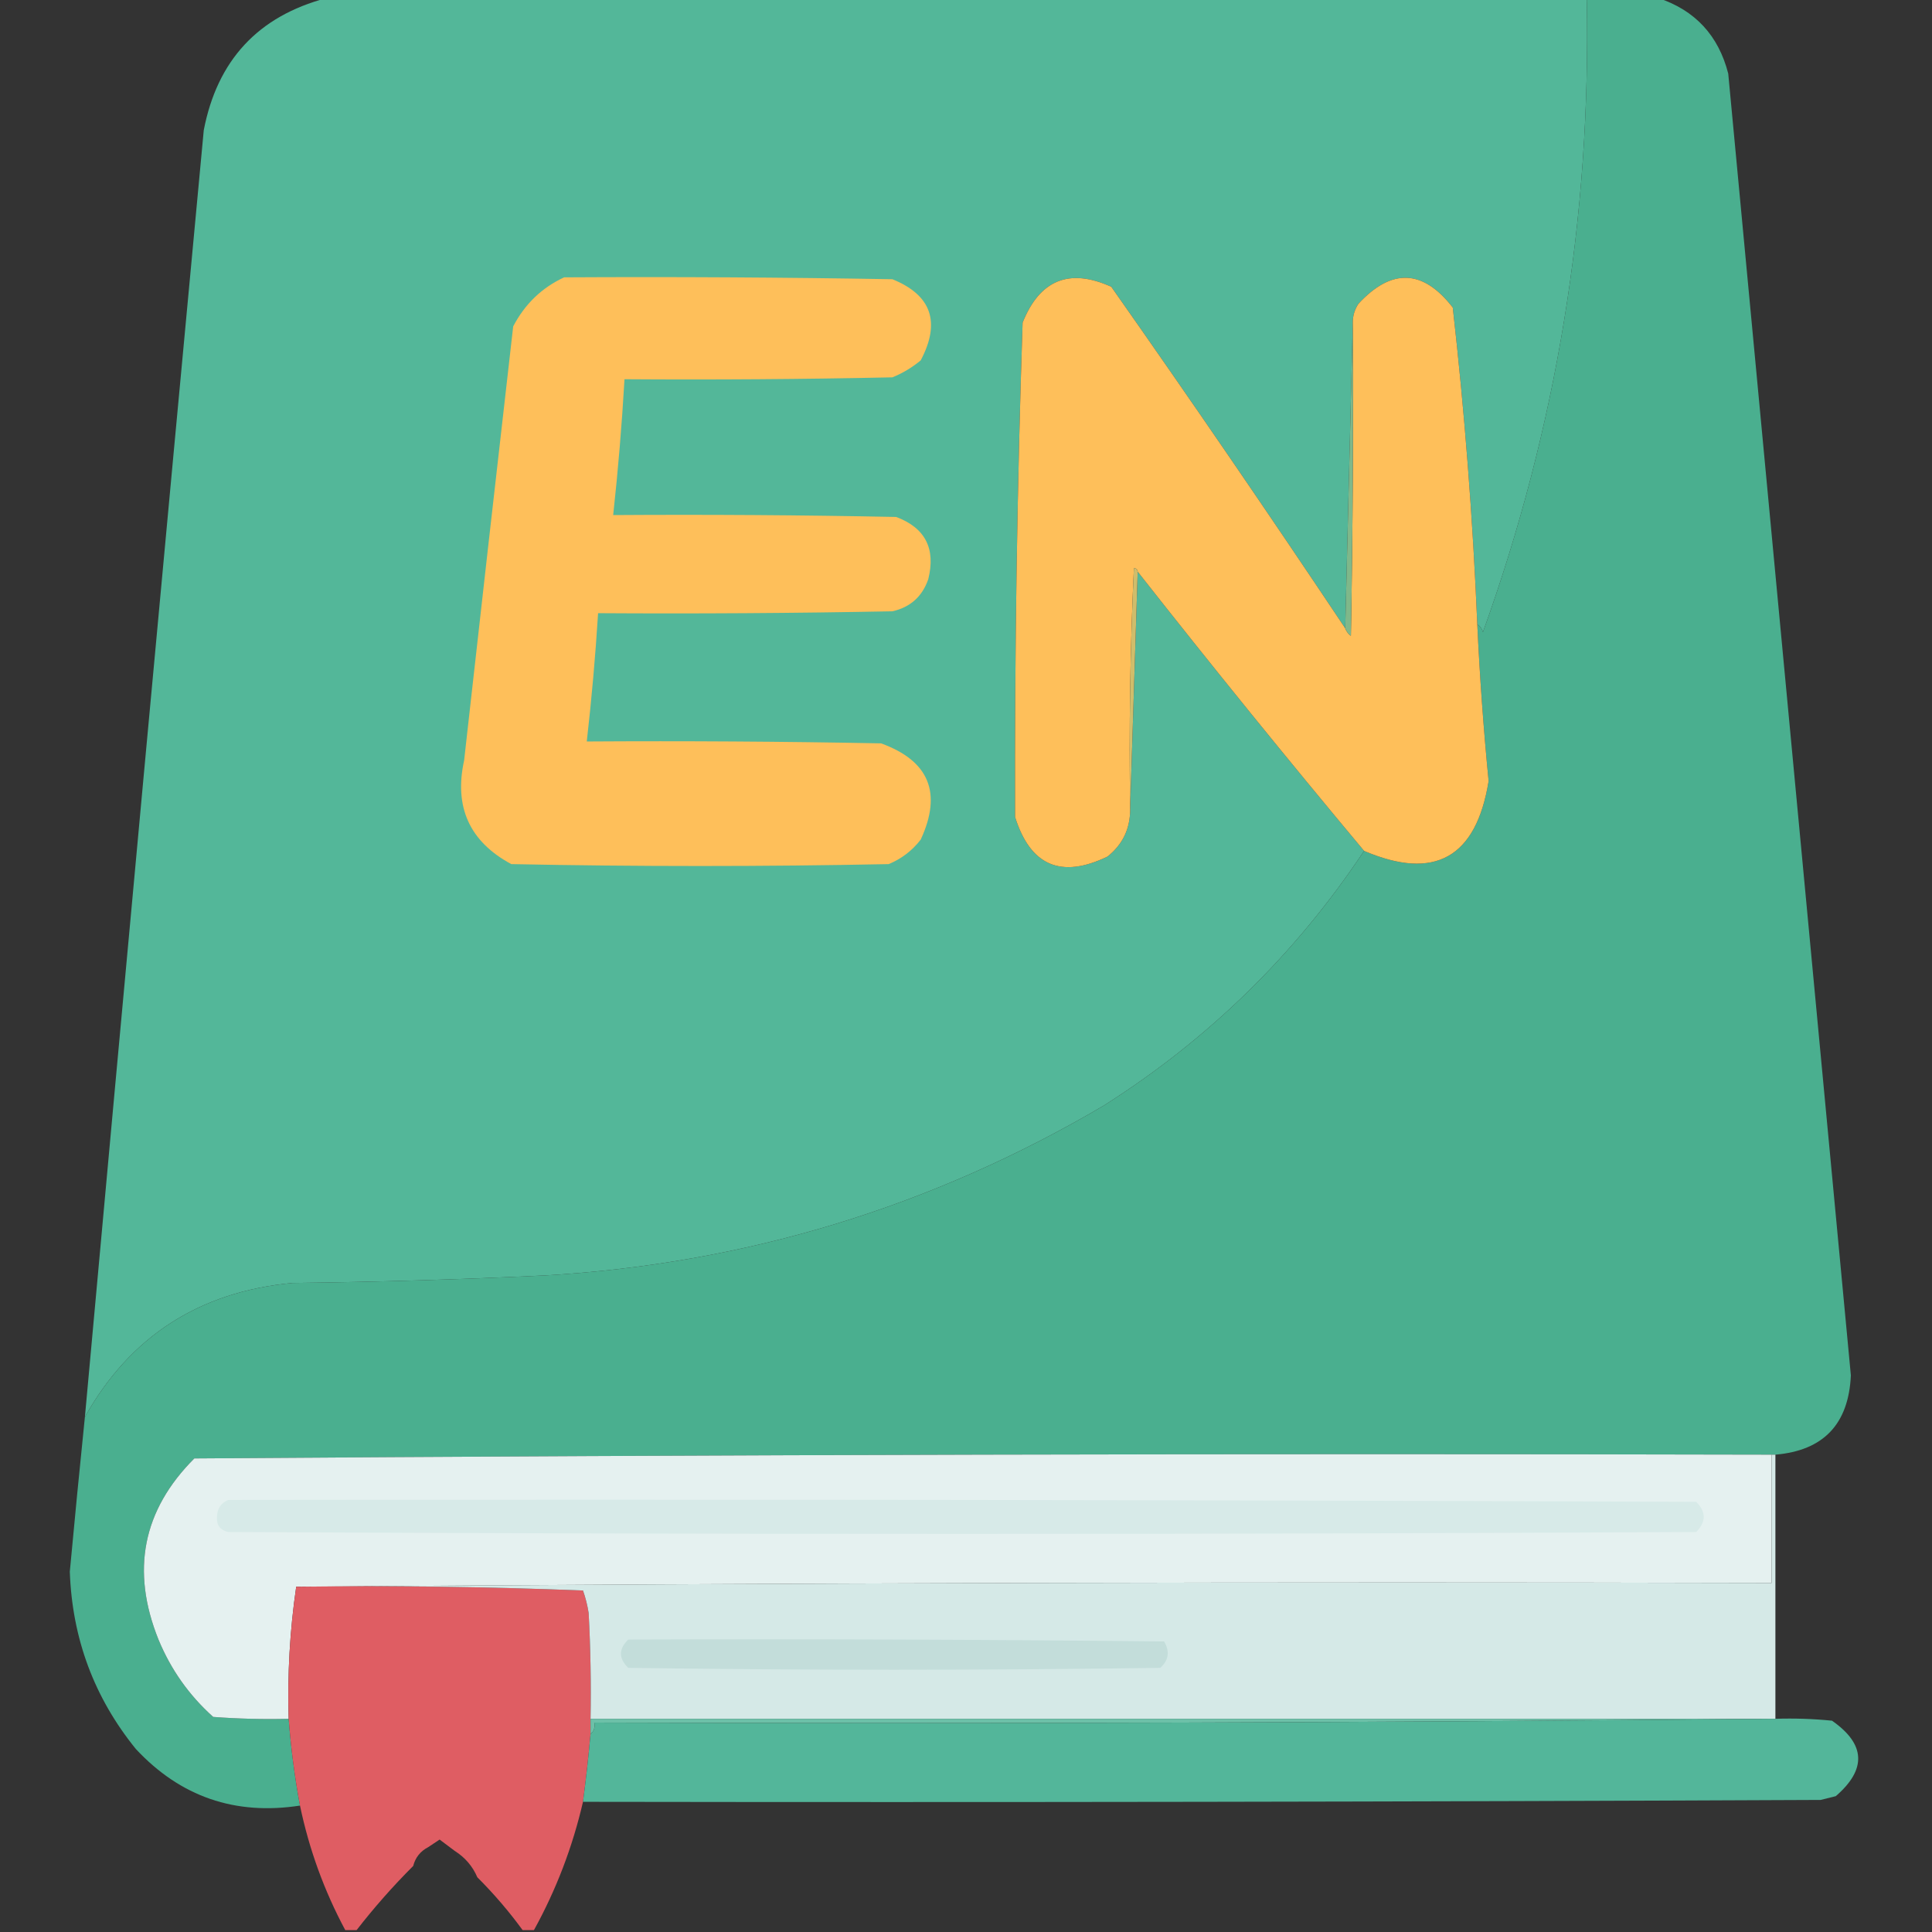 <?xml version="1.0" encoding="UTF-8"?>
<!DOCTYPE svg PUBLIC "-//W3C//DTD SVG 1.1//EN" "http://www.w3.org/Graphics/SVG/1.1/DTD/svg11.dtd">
<svg xmlns="http://www.w3.org/2000/svg" version="1.1" width="512px" height="512px" style="shape-rendering:geometricPrecision; text-rendering:geometricPrecision; image-rendering:optimizeQuality; fill-rule:evenodd; clip-rule:evenodd" xmlns:xlink="http://www.w3.org/1999/xlink">
<rect width="100%" height="100%" fill="#333333" stroke="none"/>
<g><path style="opacity:0.998" fill="#53b799" d="M 86.5,-0.5 C 197.833,-0.5 309.167,-0.5 420.5,-0.5C 421.704,57.244 412.537,113.244 393,167.5C 392.722,166.584 392.222,165.918 391.5,165.5C 390.319,137.409 388.153,109.409 385,81.5C 377.119,71.33 368.786,70.997 360,80.5C 358.991,82.025 358.491,83.692 358.5,85.5C 357.833,112.5 357.167,139.5 356.5,166.5C 336.227,136.139 315.56,105.972 294.5,76C 283.389,70.971 275.555,74.137 271,85.5C 269.546,129.159 268.879,172.826 269,216.5C 273.048,229.438 281.214,232.938 293.5,227C 297.51,223.805 299.51,219.638 299.5,214.5C 300.167,193.5 300.833,172.5 301.5,151.5C 321.121,176.456 341.121,201.123 361.5,225.5C 343.308,252.858 320.308,275.358 292.5,293C 246.878,319.871 197.545,334.871 144.5,338C 122.18,339.069 99.847,339.736 77.5,340C 52.806,342.327 34.473,354.16 22.5,375.5C 32.849,261.826 43.349,148.159 54,34.5C 57.575,15.97 68.408,4.303 86.5,-0.5 Z"/></g>
<g><path style="opacity:1" fill="#4aaf8f" d="M 420.5,-0.5 C 426.833,-0.5 433.167,-0.5 439.5,-0.5C 449.247,2.75 455.413,9.417 458,19.5C 468.833,134.5 479.667,249.5 490.5,364.5C 489.9,377.414 483.233,384.414 470.5,385.5C 470.167,385.5 469.833,385.5 469.5,385.5C 330.165,385.167 190.832,385.5 51.5,386.5C 37.807,400.204 34.64,416.204 42,434.5C 45.279,442.443 50.112,449.277 56.5,455C 63.158,455.5 69.825,455.666 76.5,455.5C 77.091,463.225 78.091,470.892 79.5,478.5C 62.296,481.155 47.796,476.155 36,463.5C 24.954,449.873 19.121,434.206 18.5,416.5C 19.768,402.816 21.102,389.15 22.5,375.5C 34.473,354.16 52.806,342.327 77.5,340C 99.847,339.736 122.18,339.069 144.5,338C 197.545,334.871 246.878,319.871 292.5,293C 320.308,275.358 343.308,252.858 361.5,225.5C 380.203,233.477 391.203,227.31 394.5,207C 393.147,193.19 392.147,179.357 391.5,165.5C 392.222,165.918 392.722,166.584 393,167.5C 412.537,113.244 421.704,57.244 420.5,-0.5 Z"/></g>
<g><path style="opacity:1" fill="#febf5a" d="M 149.5,73.5 C 178.502,73.333 207.502,73.5 236.5,74C 246.849,78.199 249.349,85.366 244,95.5C 241.749,97.377 239.249,98.877 236.5,100C 212.836,100.5 189.169,100.667 165.5,100.5C 164.806,112.528 163.806,124.528 162.5,136.5C 187.502,136.333 212.502,136.5 237.5,137C 245.192,139.882 248.026,145.382 246,153.5C 244.402,158.099 241.235,160.932 236.5,162C 210.502,162.5 184.502,162.667 158.5,162.5C 157.793,173.86 156.793,185.194 155.5,196.5C 181.502,196.333 207.502,196.5 233.5,197C 246.225,201.624 249.725,210.124 244,222.5C 241.738,225.431 238.905,227.597 235.5,229C 202.167,229.667 168.833,229.667 135.5,229C 124.443,223.048 120.277,213.882 123,201.5C 127.286,163.159 131.619,124.826 136,86.5C 139.101,80.563 143.601,76.23 149.5,73.5 Z"/></g>
<g><path style="opacity:1" fill="#febf5a" d="M 356.5,166.5 C 356.783,167.289 357.283,167.956 358,168.5C 358.5,140.835 358.667,113.169 358.5,85.5C 358.491,83.692 358.991,82.025 360,80.5C 368.786,70.997 377.119,71.33 385,81.5C 388.153,109.409 390.319,137.409 391.5,165.5C 392.147,179.357 393.147,193.19 394.5,207C 391.203,227.31 380.203,233.477 361.5,225.5C 341.121,201.123 321.121,176.456 301.5,151.5C 301.44,150.957 301.107,150.624 300.5,150.5C 299.5,171.823 299.167,193.156 299.5,214.5C 299.51,219.638 297.51,223.805 293.5,227C 281.214,232.938 273.048,229.438 269,216.5C 268.879,172.826 269.546,129.159 271,85.5C 275.555,74.137 283.389,70.971 294.5,76C 315.56,105.972 336.227,136.139 356.5,166.5 Z"/></g>
<g><path style="opacity:1" fill="#7fb88a" d="M 358.5,85.5 C 358.667,113.169 358.5,140.835 358,168.5C 357.283,167.956 356.783,167.289 356.5,166.5C 357.167,139.5 357.833,112.5 358.5,85.5 Z"/></g>
<g><path style="opacity:1" fill="#cfbd6b" d="M 301.5,151.5 C 300.833,172.5 300.167,193.5 299.5,214.5C 299.167,193.156 299.5,171.823 300.5,150.5C 301.107,150.624 301.44,150.957 301.5,151.5 Z"/></g>
<g><path style="opacity:1" fill="#e5f1f0" d="M 469.5,385.5 C 469.5,396.833 469.5,408.167 469.5,419.5C 338.999,419.167 208.666,419.5 78.5,420.5C 76.809,432.051 76.143,443.718 76.5,455.5C 69.825,455.666 63.158,455.5 56.5,455C 50.112,449.277 45.279,442.443 42,434.5C 34.64,416.204 37.807,400.204 51.5,386.5C 190.832,385.5 330.165,385.167 469.5,385.5 Z"/></g>
<g><path style="opacity:1" fill="#d7eae8" d="M 60.5,397.5 C 190.167,397.333 319.834,397.5 449.5,398C 452.167,400.667 452.167,403.333 449.5,406C 319.833,406.667 190.167,406.667 60.5,406C 58.354,405.521 57.354,404.188 57.5,402C 57.557,399.791 58.557,398.291 60.5,397.5 Z"/></g>
<g><path style="opacity:1" fill="#df5d63" d="M 78.5,420.5 C 103.842,420.167 129.175,420.5 154.5,421.5C 155.189,423.444 155.689,425.444 156,427.5C 156.5,436.827 156.666,446.161 156.5,455.5C 156.5,456.833 156.5,458.167 156.5,459.5C 155.963,465.516 155.297,471.516 154.5,477.5C 151.731,489.481 147.397,500.815 141.5,511.5C 140.5,511.5 139.5,511.5 138.5,511.5C 134.897,506.558 130.897,501.892 126.5,497.5C 125.243,494.573 123.243,492.239 120.5,490.5C 119.185,489.524 117.852,488.524 116.5,487.5C 115.482,488.193 114.482,488.859 113.5,489.5C 111.413,490.585 110.08,492.251 109.5,494.5C 104.128,499.87 99.128,505.537 94.5,511.5C 93.5,511.5 92.5,511.5 91.5,511.5C 85.923,501.105 81.923,490.105 79.5,478.5C 78.091,470.892 77.091,463.225 76.5,455.5C 76.143,443.718 76.809,432.051 78.5,420.5 Z"/></g>
<g><path style="opacity:1" fill="#d5e9e7" d="M 469.5,385.5 C 469.833,385.5 470.167,385.5 470.5,385.5C 470.5,408.833 470.5,432.167 470.5,455.5C 470.167,455.5 469.833,455.5 469.5,455.5C 365.167,455.5 260.833,455.5 156.5,455.5C 156.666,446.161 156.5,436.827 156,427.5C 155.689,425.444 155.189,423.444 154.5,421.5C 129.175,420.5 103.842,420.167 78.5,420.5C 208.666,419.5 338.999,419.167 469.5,419.5C 469.5,408.167 469.5,396.833 469.5,385.5 Z"/></g>
<g><path style="opacity:1" fill="#c3ddda" d="M 166.5,434.5 C 213.835,434.333 261.168,434.5 308.5,435C 310.059,437.642 309.725,439.975 307.5,442C 260.5,442.667 213.5,442.667 166.5,442C 163.914,439.506 163.914,437.006 166.5,434.5 Z"/></g>
<g><path style="opacity:1" fill="#6dc0a8" d="M 156.5,455.5 C 260.833,455.5 365.167,455.5 469.5,455.5C 365.668,456.499 261.668,456.833 157.5,456.5C 157.737,457.791 157.404,458.791 156.5,459.5C 156.5,458.167 156.5,456.833 156.5,455.5 Z"/></g>
<g><path style="opacity:0.998" fill="#53b69a" d="M 469.5,455.5 C 469.833,455.5 470.167,455.5 470.5,455.5C 475.511,455.334 480.511,455.501 485.5,456C 494.408,462.216 494.741,468.883 486.5,476C 485.167,476.333 483.833,476.667 482.5,477C 373.167,477.5 263.834,477.667 154.5,477.5C 155.297,471.516 155.963,465.516 156.5,459.5C 157.404,458.791 157.737,457.791 157.5,456.5C 261.668,456.833 365.668,456.499 469.5,455.5 Z"/></g>
<g><path style="opacity:0.016" fill="#ae7d7a" d="M 113.5,489.5 C 112.92,491.749 111.587,493.415 109.5,494.5C 110.08,492.251 111.413,490.585 113.5,489.5 Z"/></g>
<g><path style="opacity:0.024" fill="#a97c78" d="M 120.5,490.5 C 123.243,492.239 125.243,494.573 126.5,497.5C 123.757,495.761 121.757,493.427 120.5,490.5 Z"/></g>
</svg>

